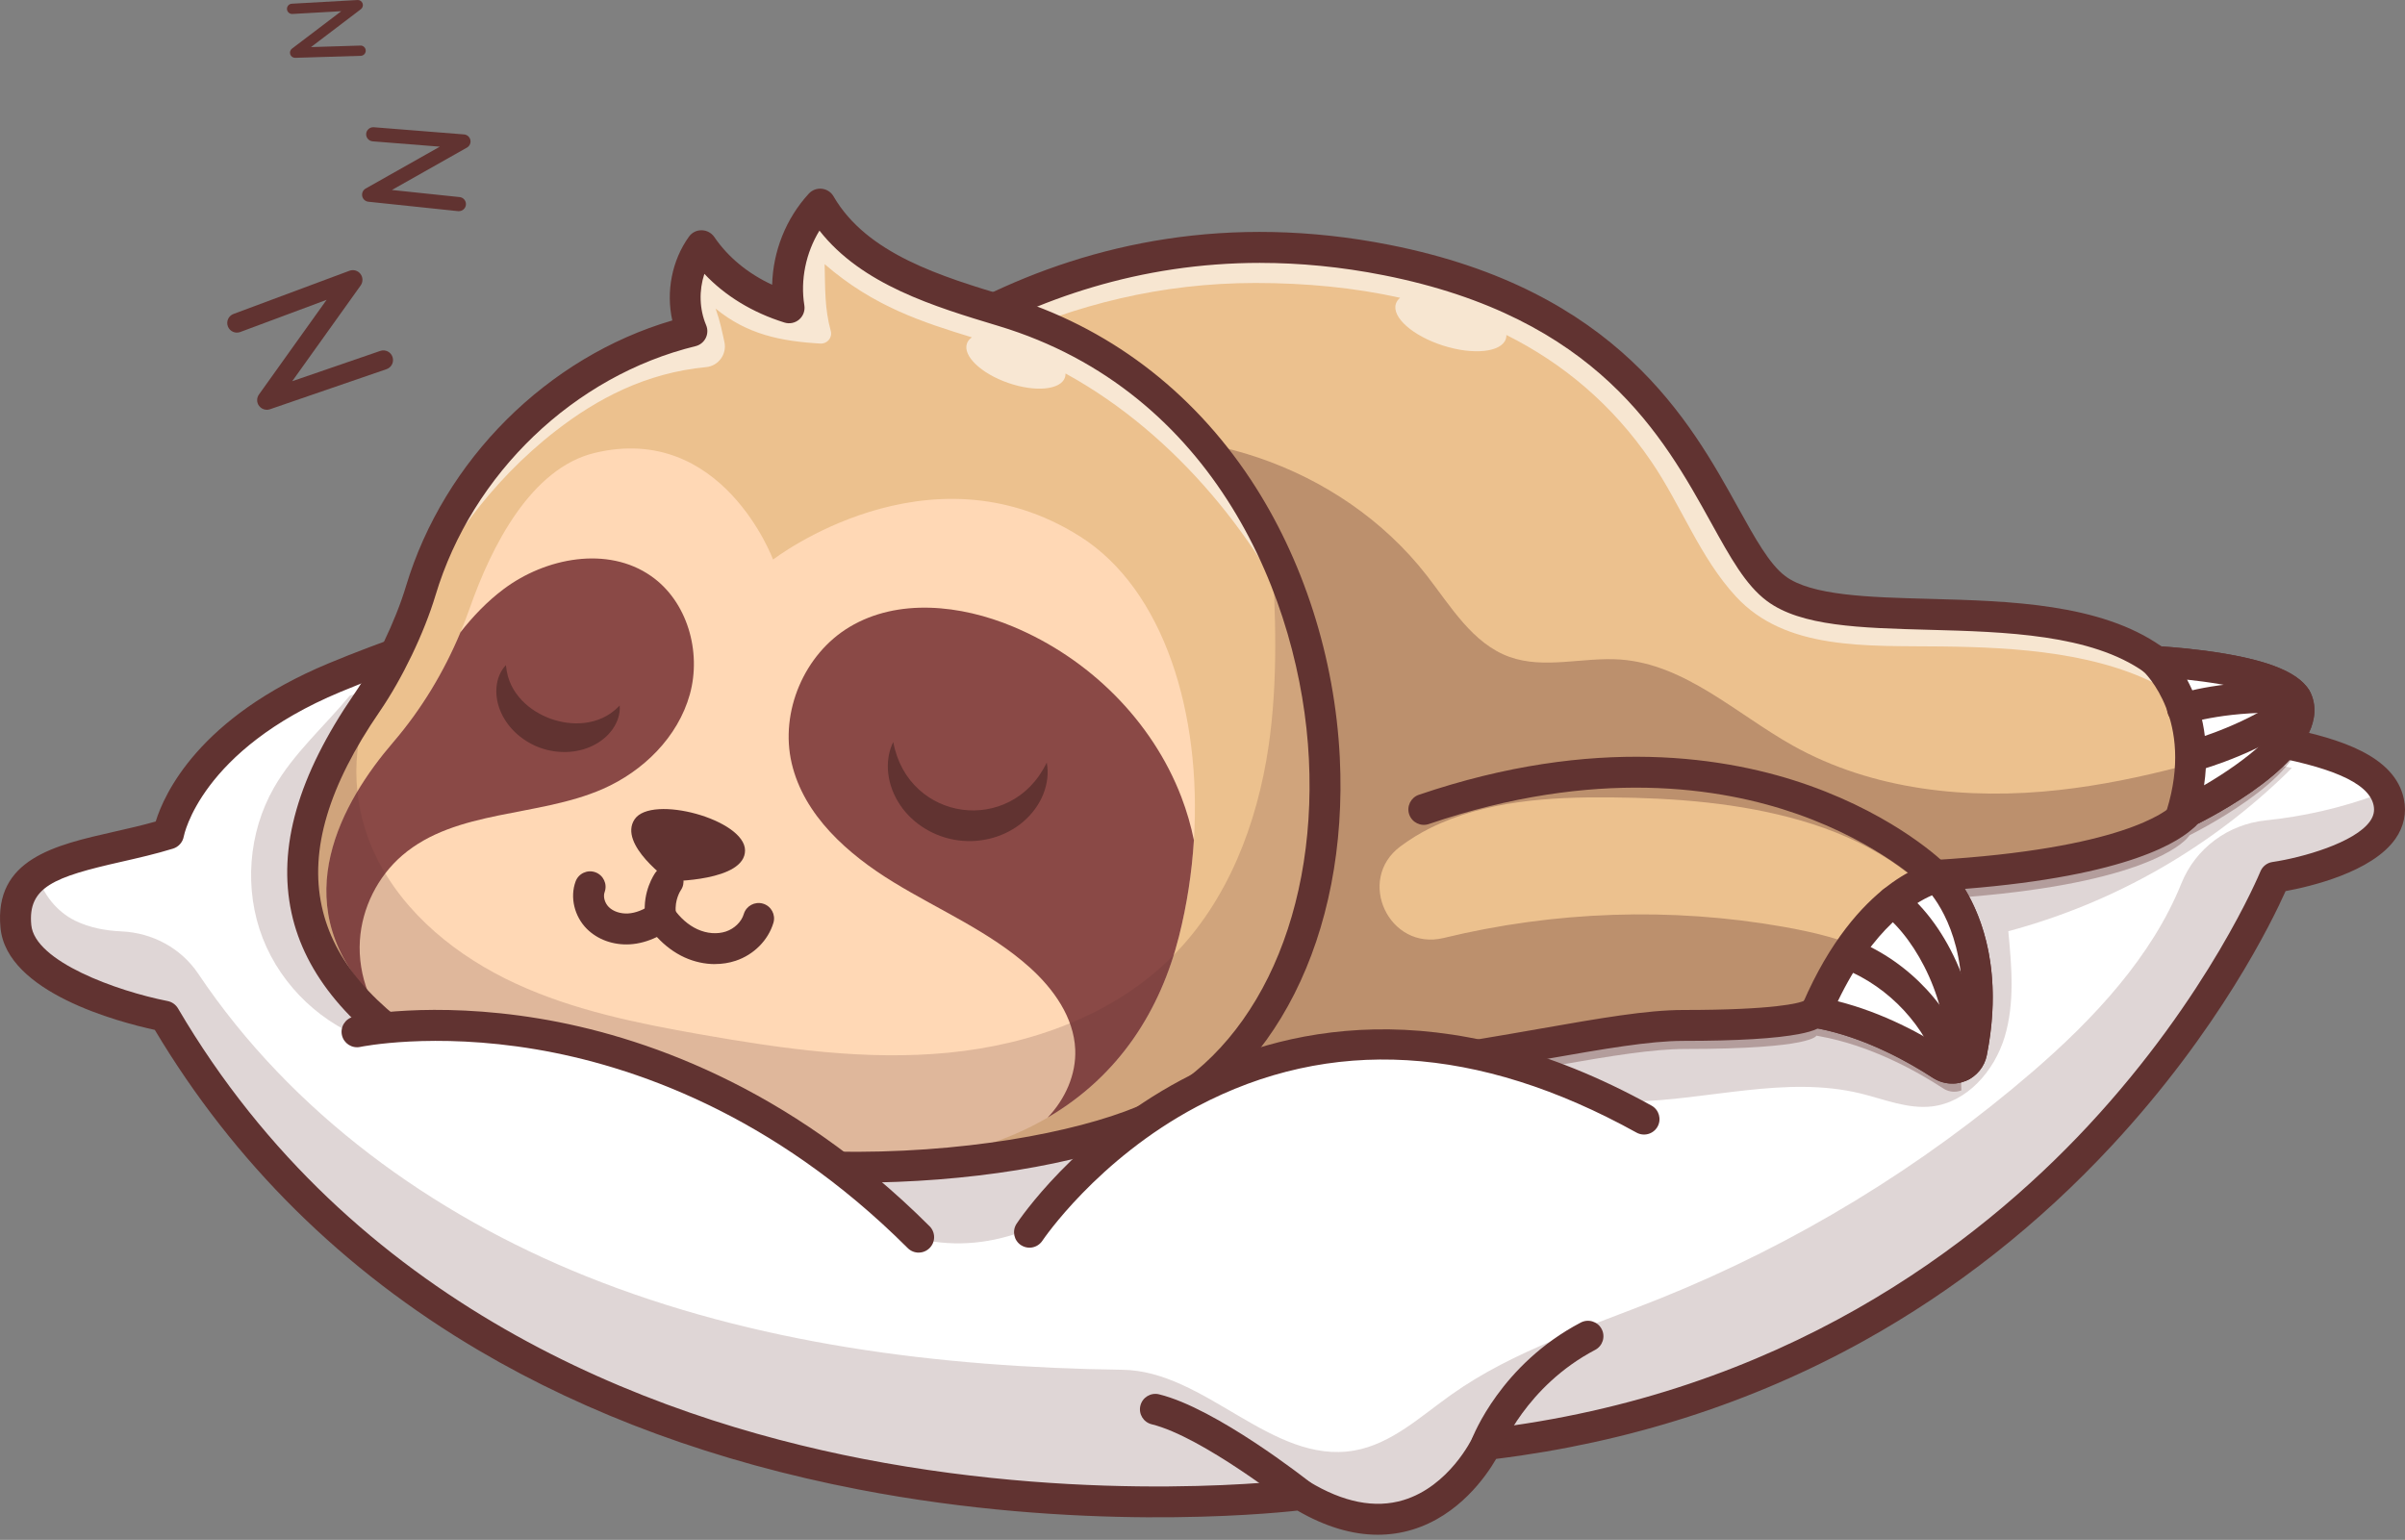 <svg width="114" height="73" viewBox="0 0 114 73" fill="none" xmlns="http://www.w3.org/2000/svg">
<rect x="0" y="0" width="114" height="73" fill="#808080" stroke="none"/>
<g clip-path="url(#clip0_1238_7041)">
<path d="M107.826 41.589C107.826 41.589 98.239 65.249 70.457 68.48C70.457 68.48 67.635 74.489 61.664 70.858C61.664 70.858 24.04 75.838 7.806 48.173C7.806 48.173 1.038 46.867 0.754 43.92C0.621 42.553 1.194 41.752 2.157 41.213C3.584 40.413 5.869 40.185 7.99 39.531C7.99 39.531 8.704 35.101 15.867 32.12C16.07 32.035 16.273 31.953 16.473 31.87C23.367 29.093 29.187 28.217 36.75 23.706C36.75 23.706 54.386 19.881 66.517 23.293C78.648 26.705 84.439 32.742 95.461 33.721C101.145 34.225 105.54 34.635 108.542 35.285C110.903 35.793 112.404 36.452 112.99 37.419C113.104 37.608 113.185 37.807 113.23 38.02C113.8 40.717 107.826 41.588 107.826 41.588V41.589Z" fill="white"/>
<g opacity="0.2">
<path d="M108.449 36.598C104.819 40.132 100.321 42.77 95.196 44.146C95.357 45.823 95.508 47.55 95.022 49.161C94.534 50.773 93.239 52.263 91.563 52.453C90.419 52.582 89.305 52.106 88.189 51.836C84.646 50.977 80.957 52.16 77.312 52.224C74.244 52.28 71.226 51.541 68.192 51.072C65.158 50.603 61.963 50.421 59.103 51.536C56.22 52.662 53.998 54.971 51.474 56.761C48.951 58.552 45.637 59.855 41.815 58.142C35.237 52.332 26.362 49.187 17.666 49.383C15.317 48.628 13.348 46.775 12.454 44.478C11.561 42.179 11.761 39.485 12.984 37.344C13.916 35.712 15.376 34.434 16.568 32.99C23.463 30.212 29.282 29.336 36.845 24.825C36.845 24.825 54.482 21 66.613 24.412C78.744 27.824 84.535 33.862 95.556 34.84C101.241 35.344 105.636 35.754 108.638 36.404C108.574 36.469 108.51 36.533 108.446 36.595L108.449 36.598Z" fill="#613331"/>
</g>
<path d="M65.309 72.756C64.092 72.756 62.818 72.374 61.501 71.612C59.899 71.789 51.058 72.615 40.681 70.607C33.959 69.307 27.907 67.09 22.695 64.018C16.256 60.224 11.092 55.113 7.338 48.823C5.617 48.45 0.318 47.053 0.024 43.99C-0.291 40.72 2.607 40.063 5.409 39.429C6.06 39.281 6.729 39.13 7.381 38.944C7.778 37.655 9.41 34.012 15.582 31.444C18.153 30.374 20.586 29.578 22.94 28.807C27.303 27.379 31.422 26.03 36.371 23.076C36.44 23.035 36.515 23.006 36.592 22.989C37.319 22.831 54.548 19.167 66.714 22.587C71.972 24.066 75.974 25.995 79.843 27.859C84.948 30.319 89.357 32.443 95.524 32.991C101.378 33.511 105.439 33.898 108.41 34.509C110.904 35.021 113.512 35.822 113.945 37.869C114.086 38.533 113.949 39.187 113.549 39.761C112.437 41.353 109.474 42.036 108.34 42.244C107.703 43.67 105.208 48.815 100.095 54.318C96.635 58.043 92.689 61.151 88.37 63.553C83.078 66.496 77.208 68.381 70.919 69.161C70.453 69.966 69.158 71.849 66.938 72.518C66.407 72.678 65.865 72.756 65.309 72.756V72.756ZM61.662 70.125C61.796 70.125 61.928 70.162 62.043 70.232C63.671 71.222 65.176 71.519 66.516 71.116C68.694 70.461 69.78 68.192 69.792 68.169C69.9 67.94 70.118 67.782 70.371 67.752C84.474 66.112 93.715 59.025 98.981 53.367C104.709 47.215 107.122 41.37 107.146 41.313C107.244 41.073 107.462 40.901 107.719 40.864C109.13 40.657 111.634 39.947 112.347 38.925C112.515 38.682 112.567 38.443 112.511 38.173C112.036 35.93 104.692 35.278 95.395 34.451C88.962 33.88 84.223 31.597 79.207 29.179C75.394 27.343 71.452 25.443 66.317 23.998C55.004 20.817 38.555 24.08 37.02 24.397C31.976 27.39 27.616 28.818 23.398 30.2C21.072 30.962 18.665 31.75 16.148 32.797C9.507 35.559 8.719 39.611 8.711 39.652C8.664 39.921 8.468 40.147 8.205 40.229C7.377 40.484 6.542 40.674 5.734 40.858C2.577 41.572 1.309 42.043 1.483 43.851C1.649 45.581 5.535 46.98 7.945 47.456C8.159 47.498 8.333 47.63 8.437 47.804C16.676 61.844 30.648 67.168 40.918 69.162C52.111 71.335 61.474 70.143 61.567 70.131C61.599 70.126 61.631 70.125 61.662 70.125V70.125Z" fill="#613331"/>
<path d="M103.686 38.482C103.686 38.482 103.651 38.541 103.549 38.646C103.009 39.197 100.602 40.974 91.726 41.501C91.726 41.501 91.76 41.532 91.818 41.595H91.819C92.307 42.103 94.481 44.709 93.457 49.886C93.328 50.536 92.577 50.848 92.022 50.487C90.762 49.665 88.559 48.434 86.107 48C86.073 47.992 86.038 47.987 86.001 47.98C86.001 47.98 85.838 48.612 79.783 48.612C73.727 48.612 60.149 53.813 40.107 49.841C31.209 48.076 28.47 43.66 28.565 38.856C28.683 32.838 33.246 26.212 35.713 23.421C36.495 22.536 37.386 21.61 38.383 20.68C44.132 15.318 53.402 9.893 65.727 12.328C80.189 15.186 80.999 25.52 84.192 27.901C87.355 30.263 97.135 27.747 102.08 31.274C102.122 31.3 102.164 31.331 102.204 31.362C102.204 31.362 108.105 31.647 108.861 33.161C108.881 33.194 108.895 33.23 108.906 33.266C108.933 33.348 108.953 33.432 108.962 33.516C109.237 35.754 103.683 38.482 103.683 38.482H103.686Z" fill="#ECC18E"/>
<g opacity="0.59">
<path d="M108.864 33.16C106.933 32.41 104.784 32.221 102.725 32.708C99.655 30.931 95.576 30.686 92.027 30.646C88.478 30.605 84.65 30.844 82.284 28.278C80.576 26.428 79.691 23.955 78.272 21.876C76.426 19.169 74.083 17.22 71.406 15.881C71.407 15.944 71.399 16.004 71.38 16.063C71.177 16.699 69.845 16.843 68.405 16.383C66.966 15.924 65.963 15.038 66.166 14.402C66.201 14.293 66.271 14.196 66.367 14.117C64.189 13.632 61.883 13.415 59.512 13.415C50.478 13.415 43.445 17.615 37.544 22.367C37.803 21.79 38.082 21.227 38.388 20.678C44.137 15.316 53.406 9.891 65.731 12.326C80.193 15.184 81.003 25.518 84.196 27.899C87.359 30.261 97.139 27.745 102.084 31.272C102.126 31.299 102.169 31.329 102.208 31.36C102.208 31.36 108.109 31.645 108.865 33.159L108.864 33.16Z" fill="white"/>
</g>
<path d="M55.227 52.07C50.658 52.07 45.566 51.668 39.967 50.557C33.647 49.305 29.746 46.612 28.374 42.553C27.321 39.438 27.789 35.654 29.765 31.304C31.323 27.875 33.576 24.733 35.165 22.936C40.058 17.407 50.554 8.585 65.87 11.609C76.674 13.745 80.117 19.965 82.396 24.08C83.191 25.514 83.875 26.752 84.63 27.315C85.869 28.24 88.587 28.313 91.465 28.39C95.26 28.493 99.558 28.608 102.458 30.644C102.948 30.675 104.185 30.769 105.481 30.991C107.974 31.416 109.283 32.068 109.603 33.036C110.477 35.672 105.523 38.376 104.158 39.064C104.133 39.092 104.105 39.123 104.074 39.155C103.376 39.866 100.947 41.516 93.134 42.138C93.956 43.492 94.957 46.083 94.177 50.028C94.069 50.572 93.7 51.024 93.189 51.239C92.675 51.455 92.091 51.403 91.624 51.099C90.567 50.41 88.477 49.207 86.171 48.756C85.924 48.877 85.62 48.953 85.309 49.014C84.204 49.233 82.346 49.344 79.787 49.344C78.192 49.344 76.023 49.725 73.274 50.206C68.688 51.011 62.648 52.07 55.23 52.07H55.227ZM59.737 12.462C48.287 12.462 40.294 19.351 36.263 23.906C33.098 27.485 27.667 35.889 29.762 42.086C30.954 45.611 34.483 47.978 40.251 49.123C54.675 51.981 65.713 50.045 73.017 48.764C75.836 48.27 78.062 47.88 79.784 47.88C84.168 47.88 85.27 47.547 85.494 47.455C85.658 47.296 85.894 47.216 86.135 47.261L86.159 47.265C86.19 47.271 86.222 47.276 86.253 47.282C88.751 47.727 90.988 48.936 92.425 49.874C92.505 49.926 92.581 49.906 92.621 49.889C92.666 49.87 92.725 49.829 92.742 49.743C93.681 44.992 91.776 42.616 91.317 42.126C91.305 42.115 91.293 42.102 91.282 42.09C91.257 42.062 91.239 42.045 91.231 42.038C91.019 41.837 90.943 41.527 91.042 41.253C91.141 40.978 91.392 40.787 91.684 40.77C100.533 40.245 102.685 38.481 103.026 38.133C103.045 38.115 103.057 38.101 103.064 38.091C103.133 37.952 103.219 37.896 103.362 37.824C105.627 36.709 108.574 34.585 108.213 33.496C108.21 33.489 107.943 32.896 105.235 32.434C103.687 32.17 102.186 32.094 102.171 32.094C102.024 32.087 101.882 32.035 101.764 31.945C101.737 31.926 101.71 31.905 101.682 31.888C101.674 31.882 101.665 31.877 101.657 31.871C99.121 30.063 95.033 29.953 91.427 29.856C88.175 29.769 85.366 29.693 83.754 28.49C82.746 27.739 82.026 26.438 81.114 24.791C78.838 20.68 75.721 15.051 65.586 13.047C63.548 12.644 61.596 12.463 59.737 12.463V12.462Z" fill="#613331"/>
<g opacity="0.35">
<path d="M103.784 39.601C103.784 39.601 103.749 39.66 103.648 39.765C103.108 40.316 100.701 42.093 91.825 42.62C91.825 42.62 91.859 42.651 91.916 42.714H91.918C92.265 43.076 93.466 44.5 93.761 47.156C93.605 46.058 93.273 44.998 92.718 44.021C91.212 41.363 88.321 39.758 85.384 38.904C82.467 38.059 79.407 37.829 76.37 37.801C73.442 37.774 70.416 37.957 67.792 39.257C67.3 39.501 66.825 39.795 66.378 40.127C64.255 41.714 65.853 45.092 68.432 44.466C73.678 43.191 79.189 42.997 84.507 43.931C85.997 44.194 87.486 44.546 88.844 45.213C90.202 45.88 91.428 46.884 92.151 48.211C92.733 49.28 92.954 50.477 92.972 51.691C92.705 51.794 92.39 51.778 92.12 51.603C90.86 50.781 88.657 49.55 86.205 49.116C86.171 49.108 86.136 49.103 86.1 49.096C86.1 49.096 85.937 49.728 79.881 49.728C73.826 49.728 60.248 54.929 40.206 50.957C31.307 49.192 28.568 44.776 28.664 39.972C30.466 36.101 33.694 32.697 36.875 29.712C40.685 26.136 44.827 22.592 49.886 21.27C56.286 19.595 63.574 22.066 67.631 27.283C68.774 28.753 69.8 30.51 71.553 31.142C73.215 31.738 75.056 31.139 76.817 31.267C79.888 31.494 82.301 33.844 84.985 35.347C88.765 37.464 93.297 37.93 97.603 37.451C101.522 37.017 105.311 35.853 109.062 34.631C109.336 36.869 103.783 39.597 103.783 39.597L103.784 39.601Z" fill="#613331"/>
</g>
<path d="M54.178 53.144C47.63 55.883 31.803 57.132 20.668 50.401C14.049 46.4 12.607 41.31 16.456 34.784C16.74 34.301 17.052 33.81 17.396 33.311C17.433 33.257 17.471 33.202 17.507 33.146C18.486 31.677 19.448 29.662 19.944 28.007C21.714 22.117 26.673 17.194 32.797 15.7C32.245 14.392 32.423 12.803 33.252 11.65C34.194 13.027 35.647 14.047 37.405 14.595C37.122 12.849 37.68 10.984 38.877 9.676C40.594 12.648 44.245 13.787 47.542 14.754C53.671 16.553 57.859 20.71 60.272 25.682C61.105 27.395 61.728 29.205 62.147 31.047C64.231 40.204 61.284 50.171 54.177 53.145L54.178 53.144Z" fill="#ECC18E"/>
<g opacity="0.61">
<path d="M17.509 33.144C17.509 33.144 17.518 33.132 17.521 33.123C17.16 33.814 16.816 34.381 16.457 34.783C16.741 34.3 17.053 33.808 17.398 33.31C17.434 33.255 17.472 33.2 17.509 33.144V33.144Z" fill="white"/>
</g>
<g opacity="0.61">
<path d="M17.521 33.126C18.15 31.929 18.832 30.364 19.732 28.662C19.204 30.164 18.371 31.849 17.521 33.126Z" fill="white"/>
</g>
<g opacity="0.61">
<path d="M62.149 31.045C59.832 25.632 55.718 20.573 50.552 17.73C50.538 17.722 50.521 17.715 50.507 17.706C50.509 17.774 50.499 17.838 50.478 17.901C50.272 18.486 49.069 18.599 47.785 18.151C46.503 17.705 45.63 16.869 45.834 16.285C45.874 16.168 45.956 16.069 46.069 15.993C43.764 15.28 41.429 14.553 39.088 12.521C39.119 13.774 39.089 14.619 39.38 15.693C39.465 16.005 39.213 16.305 38.888 16.287C37.021 16.179 35.415 15.856 33.921 14.629C34.143 15.256 34.227 15.718 34.337 16.208C34.465 16.787 34.059 17.348 33.469 17.404C30.611 17.675 28.302 18.907 26.361 20.41C23.151 22.896 21.164 25.951 19.732 28.659C19.809 28.438 19.881 28.218 19.944 28.005C21.714 22.115 26.673 17.192 32.797 15.699C32.245 14.39 32.423 12.801 33.252 11.648C34.194 13.025 35.647 14.045 37.405 14.594C37.122 12.847 37.68 10.982 38.877 9.674C40.594 12.646 44.245 13.785 47.542 14.752C53.671 16.551 57.859 20.708 60.272 25.68C61.105 27.393 61.728 29.203 62.147 31.045H62.149Z" fill="white"/>
</g>
<path d="M56.592 39.836C56.497 41.364 56.262 42.898 55.886 44.389C55.016 47.852 53.084 50.981 49.659 52.982C45.808 55.231 40.072 56.054 31.831 54.317C23.588 52.58 20.54 50.004 18.088 47.703C17.856 47.485 17.642 47.266 17.447 47.047C13.541 42.703 16.224 37.997 18.631 35.194C19.971 33.634 21.036 31.868 21.826 29.975C21.983 29.6 22.127 29.221 22.264 28.837C23.299 25.885 25.171 22.193 28.193 21.47C34.234 20.023 36.645 26.527 36.645 26.527C36.645 26.527 43.98 20.855 51.209 25.44C55.176 27.959 56.969 33.831 56.592 39.836V39.836Z" fill="#FFD8B5"/>
<path d="M32.699 32.917C32.136 34.941 30.494 36.56 28.568 37.404C25.483 38.752 21.624 38.359 19.069 40.55C17.898 41.557 17.157 43.044 17.059 44.583C17.005 45.418 17.145 46.264 17.447 47.046C13.541 42.702 16.224 37.995 18.631 35.193C19.971 33.633 21.036 31.866 21.826 29.974C22.423 29.213 23.09 28.515 23.866 27.932C25.864 26.43 28.804 25.874 30.854 27.303C32.581 28.502 33.26 30.892 32.699 32.918V32.917Z" fill="#8A4946"/>
<path d="M29.374 33.451C29.407 33.831 29.275 34.23 29.039 34.567C28.803 34.904 28.463 35.175 28.084 35.357C27.321 35.724 26.409 35.735 25.62 35.456C24.83 35.175 24.131 34.589 23.771 33.823C23.592 33.442 23.501 33.017 23.532 32.607C23.563 32.197 23.713 31.804 23.982 31.531C24.048 32.288 24.36 32.8 24.742 33.205C25.129 33.608 25.6 33.889 26.11 34.077C26.625 34.255 27.168 34.335 27.723 34.268C28.277 34.197 28.844 33.995 29.372 33.451H29.374Z" fill="#613331"/>
<path d="M56.592 39.835C56.497 41.362 56.262 42.897 55.886 44.388C55.016 47.851 53.084 50.98 49.659 52.981C50.487 52.112 51.019 50.942 50.967 49.747C50.902 48.23 49.942 46.882 48.812 45.864C46.92 44.164 44.526 43.151 42.357 41.824C40.186 40.496 38.105 38.657 37.527 36.182C36.958 33.746 38.122 31.006 40.27 29.722C42.566 28.348 45.537 28.671 48.007 29.701C51.607 31.199 54.606 34.151 55.999 37.786C56.253 38.452 56.452 39.136 56.594 39.835H56.592Z" fill="#8A4946"/>
<path d="M49.617 36.156C49.713 36.642 49.645 37.168 49.45 37.655C49.254 38.144 48.925 38.589 48.514 38.944C47.688 39.662 46.518 39.989 45.416 39.837C44.314 39.694 43.271 39.069 42.665 38.158C42.361 37.706 42.163 37.189 42.104 36.667C42.044 36.145 42.119 35.62 42.341 35.176C42.524 36.143 42.965 36.889 43.553 37.424C44.139 37.961 44.858 38.28 45.611 38.385C46.367 38.485 47.144 38.367 47.853 38.004C48.563 37.643 49.185 37.039 49.616 36.154L49.617 36.156Z" fill="#613331"/>
<path d="M40.57 56.066C40.085 56.066 39.601 56.059 39.117 56.045C34.067 55.895 26.701 54.902 20.29 51.028C16.63 48.816 14.452 46.207 13.818 43.276C13.149 40.179 14.122 36.784 16.792 32.898C17.769 31.476 18.753 29.426 19.242 27.797C21.046 21.795 25.954 16.923 31.868 15.191C31.564 13.838 31.846 12.351 32.655 11.222C32.795 11.028 33.013 10.911 33.26 10.916C33.499 10.919 33.722 11.038 33.858 11.235C34.516 12.197 35.452 12.967 36.601 13.5C36.641 11.914 37.254 10.36 38.337 9.181C38.494 9.009 38.726 8.922 38.957 8.948C39.189 8.973 39.396 9.108 39.512 9.31C41.091 12.042 44.632 13.111 47.754 14.051C52.484 15.478 56.47 18.48 59.283 22.731C61.772 26.494 63.272 31.172 63.508 35.904C63.927 44.342 60.374 51.375 54.458 53.819C51.041 55.232 45.825 56.066 40.57 56.066V56.066ZM21.049 49.774C32.346 56.604 48.019 54.898 53.897 52.466C59.234 50.26 62.431 43.788 62.043 35.975C61.669 28.443 57.592 18.547 47.33 15.453C44.277 14.531 40.856 13.501 38.843 10.932C38.202 11.98 37.931 13.268 38.127 14.475C38.168 14.725 38.075 14.979 37.884 15.145C37.693 15.311 37.427 15.367 37.185 15.291C35.666 14.817 34.372 14.027 33.388 12.982C33.129 13.769 33.149 14.649 33.472 15.415C33.555 15.613 33.548 15.836 33.451 16.028C33.354 16.219 33.178 16.36 32.97 16.41C27.217 17.814 22.379 22.448 20.645 28.217C20.108 30.003 19.071 32.165 18.001 33.725C15.571 37.262 14.671 40.285 15.252 42.966C15.805 45.524 17.701 47.751 21.049 49.776V49.774Z" fill="#613331"/>
<path d="M31.75 41.774C31.75 41.774 29.281 40.034 30.082 38.839C30.884 37.645 35.316 38.852 35.316 40.316C35.316 41.781 31.75 41.774 31.75 41.774Z" fill="#613331"/>
<path d="M31.306 44.051C30.936 44.051 30.618 43.772 30.577 43.397C30.456 42.26 31.008 41.451 31.071 41.363C31.306 41.034 31.764 40.958 32.093 41.193C32.421 41.426 32.498 41.879 32.267 42.208C32.253 42.229 31.972 42.666 32.034 43.243C32.076 43.644 31.785 44.005 31.383 44.049C31.356 44.051 31.331 44.053 31.304 44.053L31.306 44.051Z" fill="#613331"/>
<path d="M33.894 45.705C33.407 45.705 32.908 45.596 32.447 45.386C31.966 45.166 31.522 44.836 31.138 44.419C30.719 44.622 30.285 44.742 29.857 44.767C29.074 44.812 28.332 44.545 27.82 44.037C27.224 43.441 27.009 42.538 27.283 41.789C27.421 41.408 27.843 41.213 28.222 41.351C28.603 41.49 28.799 41.91 28.661 42.289C28.581 42.508 28.664 42.805 28.856 42.999C29.069 43.21 29.412 43.323 29.772 43.304C30.13 43.283 30.517 43.131 30.887 42.867C31.047 42.753 31.247 42.708 31.441 42.742C31.635 42.776 31.806 42.887 31.917 43.05C32.232 43.509 32.626 43.855 33.059 44.053C33.505 44.258 33.997 44.296 34.407 44.16C34.813 44.025 35.147 43.701 35.256 43.332C35.372 42.944 35.779 42.724 36.167 42.838C36.556 42.953 36.776 43.36 36.661 43.747C36.415 44.573 35.729 45.264 34.87 45.547C34.56 45.65 34.23 45.702 33.894 45.702V45.705Z" fill="#613331"/>
<path d="M103.686 38.482C103.686 38.482 103.65 38.541 103.549 38.647L103.409 38.614C104.884 33.829 102.081 31.275 102.081 31.275C102.124 31.302 102.166 31.333 102.205 31.364C102.205 31.364 108.377 31.662 108.907 33.268C109.662 35.547 103.684 38.484 103.684 38.484L103.686 38.482Z" fill="white"/>
<path d="M91.726 42.233C91.539 42.233 91.351 42.161 91.209 42.02C91.188 41.999 89.107 39.963 85.194 38.59C81.585 37.323 75.625 36.378 67.729 39.064C67.347 39.195 66.929 38.99 66.798 38.608C66.668 38.225 66.873 37.809 67.255 37.678C75.591 34.842 81.92 35.873 85.761 37.237C89.959 38.729 92.154 40.894 92.245 40.985C92.531 41.271 92.531 41.735 92.245 42.02C92.102 42.163 91.915 42.233 91.728 42.233H91.726Z" fill="#613331"/>
<path d="M103.549 39.379C103.495 39.379 103.44 39.374 103.386 39.361L103.246 39.329C103.047 39.284 102.876 39.158 102.775 38.981C102.673 38.805 102.65 38.594 102.709 38.399C104.019 34.149 101.685 31.907 101.585 31.813C101.308 31.553 101.273 31.124 101.508 30.825C101.736 30.534 102.141 30.458 102.455 30.645C102.942 30.676 104.183 30.77 105.483 30.992C107.975 31.417 109.284 32.069 109.605 33.037C110.478 35.673 105.525 38.377 104.16 39.065C104.134 39.093 104.106 39.124 104.075 39.156C103.936 39.299 103.745 39.378 103.549 39.378V39.379ZM103.67 32.22C104.259 33.312 104.803 34.993 104.476 37.227C106.479 36.063 108.517 34.413 108.213 33.496C108.21 33.489 107.944 32.9 105.246 32.436C104.695 32.342 104.147 32.271 103.67 32.22V32.22Z" fill="#613331"/>
<path d="M103.452 34.338C103.147 34.338 102.862 34.146 102.759 33.841C102.628 33.458 102.834 33.042 103.217 32.912C103.307 32.881 105.452 32.168 108.86 32.35C109.265 32.371 109.574 32.717 109.553 33.12C109.532 33.524 109.184 33.836 108.782 33.812C105.654 33.645 103.711 34.291 103.691 34.298C103.613 34.324 103.534 34.337 103.455 34.337L103.452 34.338Z" fill="#613331"/>
<path d="M93.459 49.887C93.329 50.537 92.579 50.848 92.023 50.487C90.763 49.666 88.56 48.435 86.108 48.001C86.121 47.907 86.131 47.855 86.131 47.855C88.577 42.198 91.818 41.596 91.818 41.596H91.819C92.307 42.104 94.481 44.71 93.457 49.887H93.459Z" fill="white"/>
<path d="M104.089 36.526C103.769 36.526 103.475 36.316 103.385 35.993C103.275 35.604 103.502 35.199 103.891 35.09C103.919 35.081 106.731 34.275 108.434 32.856C108.744 32.596 109.207 32.638 109.466 32.949C109.726 33.259 109.684 33.721 109.373 33.979C107.427 35.602 104.417 36.463 104.289 36.498C104.223 36.516 104.155 36.526 104.089 36.526V36.526Z" fill="#613331"/>
<path d="M92.536 51.37C92.217 51.37 91.899 51.279 91.624 51.099C90.298 50.234 88.242 49.119 85.981 48.721C85.594 48.652 85.329 48.29 85.383 47.899C85.398 47.787 85.409 47.722 85.409 47.722C85.419 47.668 85.436 47.613 85.457 47.562C88.029 41.616 91.535 40.902 91.683 40.873C91.925 40.829 92.178 40.91 92.348 41.087C92.846 41.605 95.274 44.474 94.176 50.026C94.067 50.57 93.699 51.022 93.187 51.237C92.978 51.325 92.756 51.369 92.535 51.369L92.536 51.37ZM87.113 47.467C89.262 48.005 91.154 49.045 92.425 49.873C92.505 49.925 92.581 49.906 92.621 49.889C92.666 49.869 92.723 49.828 92.742 49.743C93.55 45.656 92.254 43.326 91.583 42.443C90.777 42.784 88.808 43.938 87.115 47.465L87.113 47.467Z" fill="#613331"/>
<path d="M92.988 51.256C92.972 51.256 92.955 51.256 92.94 51.255C92.536 51.228 92.23 50.88 92.256 50.477C92.443 47.596 90.884 44.574 89.269 43.318C88.95 43.069 88.892 42.609 89.141 42.29C89.39 41.971 89.849 41.914 90.17 42.162C92.393 43.892 93.918 47.506 93.72 50.571C93.695 50.959 93.373 51.256 92.989 51.256H92.988Z" fill="#613331"/>
<path d="M92.68 51.356C92.369 51.356 92.082 51.158 91.982 50.848C91.275 48.646 89.573 46.81 87.427 45.936C87.052 45.783 86.872 45.356 87.025 44.981C87.178 44.607 87.606 44.427 87.981 44.58C90.523 45.615 92.541 47.791 93.379 50.4C93.502 50.784 93.29 51.197 92.905 51.321C92.83 51.345 92.754 51.356 92.681 51.356H92.68Z" fill="#613331"/>
<path d="M70.455 69.211C70.368 69.211 70.281 69.195 70.195 69.163C69.817 69.02 69.627 68.599 69.77 68.221C69.825 68.078 71.144 64.684 74.93 62.697C75.289 62.509 75.732 62.647 75.92 63.005C76.109 63.363 75.971 63.805 75.612 63.993C72.336 65.713 71.153 68.711 71.141 68.74C71.029 69.031 70.751 69.211 70.457 69.211H70.455Z" fill="#613331"/>
<g opacity="0.2">
<path d="M54.181 53.423C47.633 56.162 31.806 57.412 20.671 50.681C13.562 46.383 12.425 40.83 17.399 33.589C17.436 33.535 17.474 33.48 17.51 33.424C16.553 35.665 16.74 38.388 17.826 40.607C19.166 43.336 21.684 45.352 24.449 46.629C27.213 47.905 30.231 48.514 33.23 49.041C37.104 49.722 41.045 50.286 44.959 49.904C48.872 49.524 52.803 48.117 55.577 45.334C58.202 42.702 59.595 39.047 60.133 35.371C60.585 32.26 60.474 29.102 60.276 25.957C65.25 36.187 62.719 49.85 54.181 53.422V53.423Z" fill="#613331"/>
</g>
<path d="M61.662 71.588C61.503 71.588 61.342 71.536 61.208 71.429C61.166 71.396 56.986 68.106 54.593 67.52C54.199 67.424 53.959 67.028 54.056 66.636C54.153 66.243 54.549 66.003 54.942 66.1C57.645 66.761 61.938 70.14 62.119 70.284C62.437 70.535 62.49 70.996 62.239 71.311C62.094 71.494 61.88 71.589 61.664 71.589L61.662 71.588Z" fill="#613331"/>
<path d="M16.925 48.916C16.925 48.916 30.806 45.931 43.547 58.651C43.547 58.651 34.632 60.623 27.37 57.664C20.11 54.708 16.927 48.916 16.927 48.916H16.925Z" fill="white"/>
<path d="M43.546 59.382C43.359 59.382 43.171 59.311 43.027 59.167C36.608 52.757 29.901 50.506 25.405 49.745C20.522 48.919 17.111 49.623 17.077 49.63C16.681 49.714 16.293 49.463 16.207 49.067C16.122 48.672 16.373 48.283 16.769 48.198C16.917 48.165 20.436 47.432 25.578 48.289C30.303 49.077 37.346 51.423 44.063 58.131C44.35 58.418 44.35 58.881 44.063 59.166C43.92 59.309 43.733 59.381 43.545 59.381L43.546 59.382Z" fill="#613331"/>
<path d="M48.8 58.417C48.8 58.417 59.192 42.677 77.931 53.053L48.8 58.417Z" fill="white"/>
<path d="M48.799 59.148C48.66 59.148 48.52 59.108 48.395 59.027C48.058 58.804 47.965 58.352 48.187 58.013C48.297 57.846 50.946 53.892 55.992 51.198C60.66 48.706 68.317 46.893 78.285 52.413C78.639 52.609 78.767 53.054 78.571 53.408C78.374 53.762 77.928 53.888 77.574 53.693C70.056 49.53 63.046 49.116 56.736 52.46C51.998 54.972 49.436 58.781 49.41 58.819C49.27 59.031 49.036 59.148 48.799 59.148V59.148Z" fill="#613331"/>
<path d="M15.382 35.637C15.382 35.637 15.381 35.641 15.38 35.645C15.361 35.621 15.366 35.624 15.382 35.637Z" fill="white"/>
<g opacity="0.2">
<path d="M107.466 41.858C107.466 41.858 97.879 65.517 70.097 68.748C70.097 68.748 67.275 74.757 61.304 71.126C61.304 71.126 23.68 76.106 7.446 48.441C7.446 48.441 0.678 47.135 0.394 44.188C0.262 42.821 0.834 42.02 1.797 41.481C2.015 42.378 2.7 43.222 3.55 43.641C4.242 43.98 4.993 44.119 5.766 44.154C7.23 44.222 8.581 44.946 9.398 46.162C13.819 52.76 20.487 57.565 27.757 60.492C35.781 63.723 44.525 64.812 53.176 64.936C57.127 64.961 60.282 69.444 64.189 68.765C65.949 68.459 67.331 67.153 68.786 66.121C71.761 64.008 75.317 62.913 78.703 61.551C85.125 58.967 91.115 55.319 96.355 50.798C99.243 48.306 102.001 45.358 103.4 41.88C104.07 40.216 105.612 39.075 107.399 38.891C109.186 38.707 110.948 38.303 112.635 37.688C112.749 37.876 112.829 38.075 112.874 38.288C113.445 40.984 107.471 41.855 107.471 41.855L107.466 41.858Z" fill="#613331"/>
</g>
<path d="M12.647 19.426C12.505 19.426 12.368 19.36 12.28 19.242C12.16 19.082 12.159 18.864 12.274 18.703L15.481 14.214L11.39 15.739C11.152 15.828 10.889 15.707 10.801 15.471C10.712 15.234 10.833 14.971 11.069 14.883L16.564 12.836C16.752 12.765 16.965 12.826 17.087 12.986C17.209 13.146 17.213 13.366 17.097 13.531L13.852 18.071L18.023 16.636C18.262 16.553 18.524 16.681 18.605 16.92C18.688 17.159 18.56 17.42 18.321 17.501L12.797 19.401C12.748 19.418 12.697 19.426 12.648 19.426H12.647Z" fill="#613331"/>
<path d="M21.749 10.011C21.738 10.011 21.725 10.011 21.714 10.01L17.462 9.563C17.317 9.548 17.199 9.441 17.17 9.298C17.14 9.156 17.206 9.01 17.333 8.938L20.849 6.953L17.665 6.7C17.481 6.686 17.343 6.525 17.357 6.34C17.372 6.156 17.533 6.019 17.718 6.032L21.995 6.372C22.141 6.383 22.264 6.49 22.296 6.633C22.328 6.776 22.262 6.924 22.134 6.997L18.577 9.006L21.787 9.343C21.971 9.362 22.105 9.527 22.085 9.711C22.067 9.882 21.922 10.01 21.752 10.01L21.749 10.011Z" fill="#613331"/>
<path d="M13.988 2.741C13.886 2.741 13.793 2.677 13.759 2.58C13.724 2.48 13.756 2.369 13.841 2.305L16.177 0.531L13.86 0.662C13.728 0.669 13.611 0.566 13.603 0.433C13.596 0.3 13.698 0.184 13.832 0.176L16.945 0.001C17.05 -0.007 17.15 0.059 17.187 0.159C17.223 0.259 17.191 0.373 17.105 0.437L14.742 2.232L17.085 2.16C17.221 2.156 17.331 2.261 17.336 2.396C17.34 2.531 17.235 2.642 17.1 2.646L13.995 2.741C13.995 2.741 13.989 2.741 13.988 2.741Z" fill="#613331"/>
</g>
<defs>
<clipPath id="clip0_1238_7041">
<rect width="114" height="72.756" fill="white"/>
</clipPath>
</defs>
</svg>
